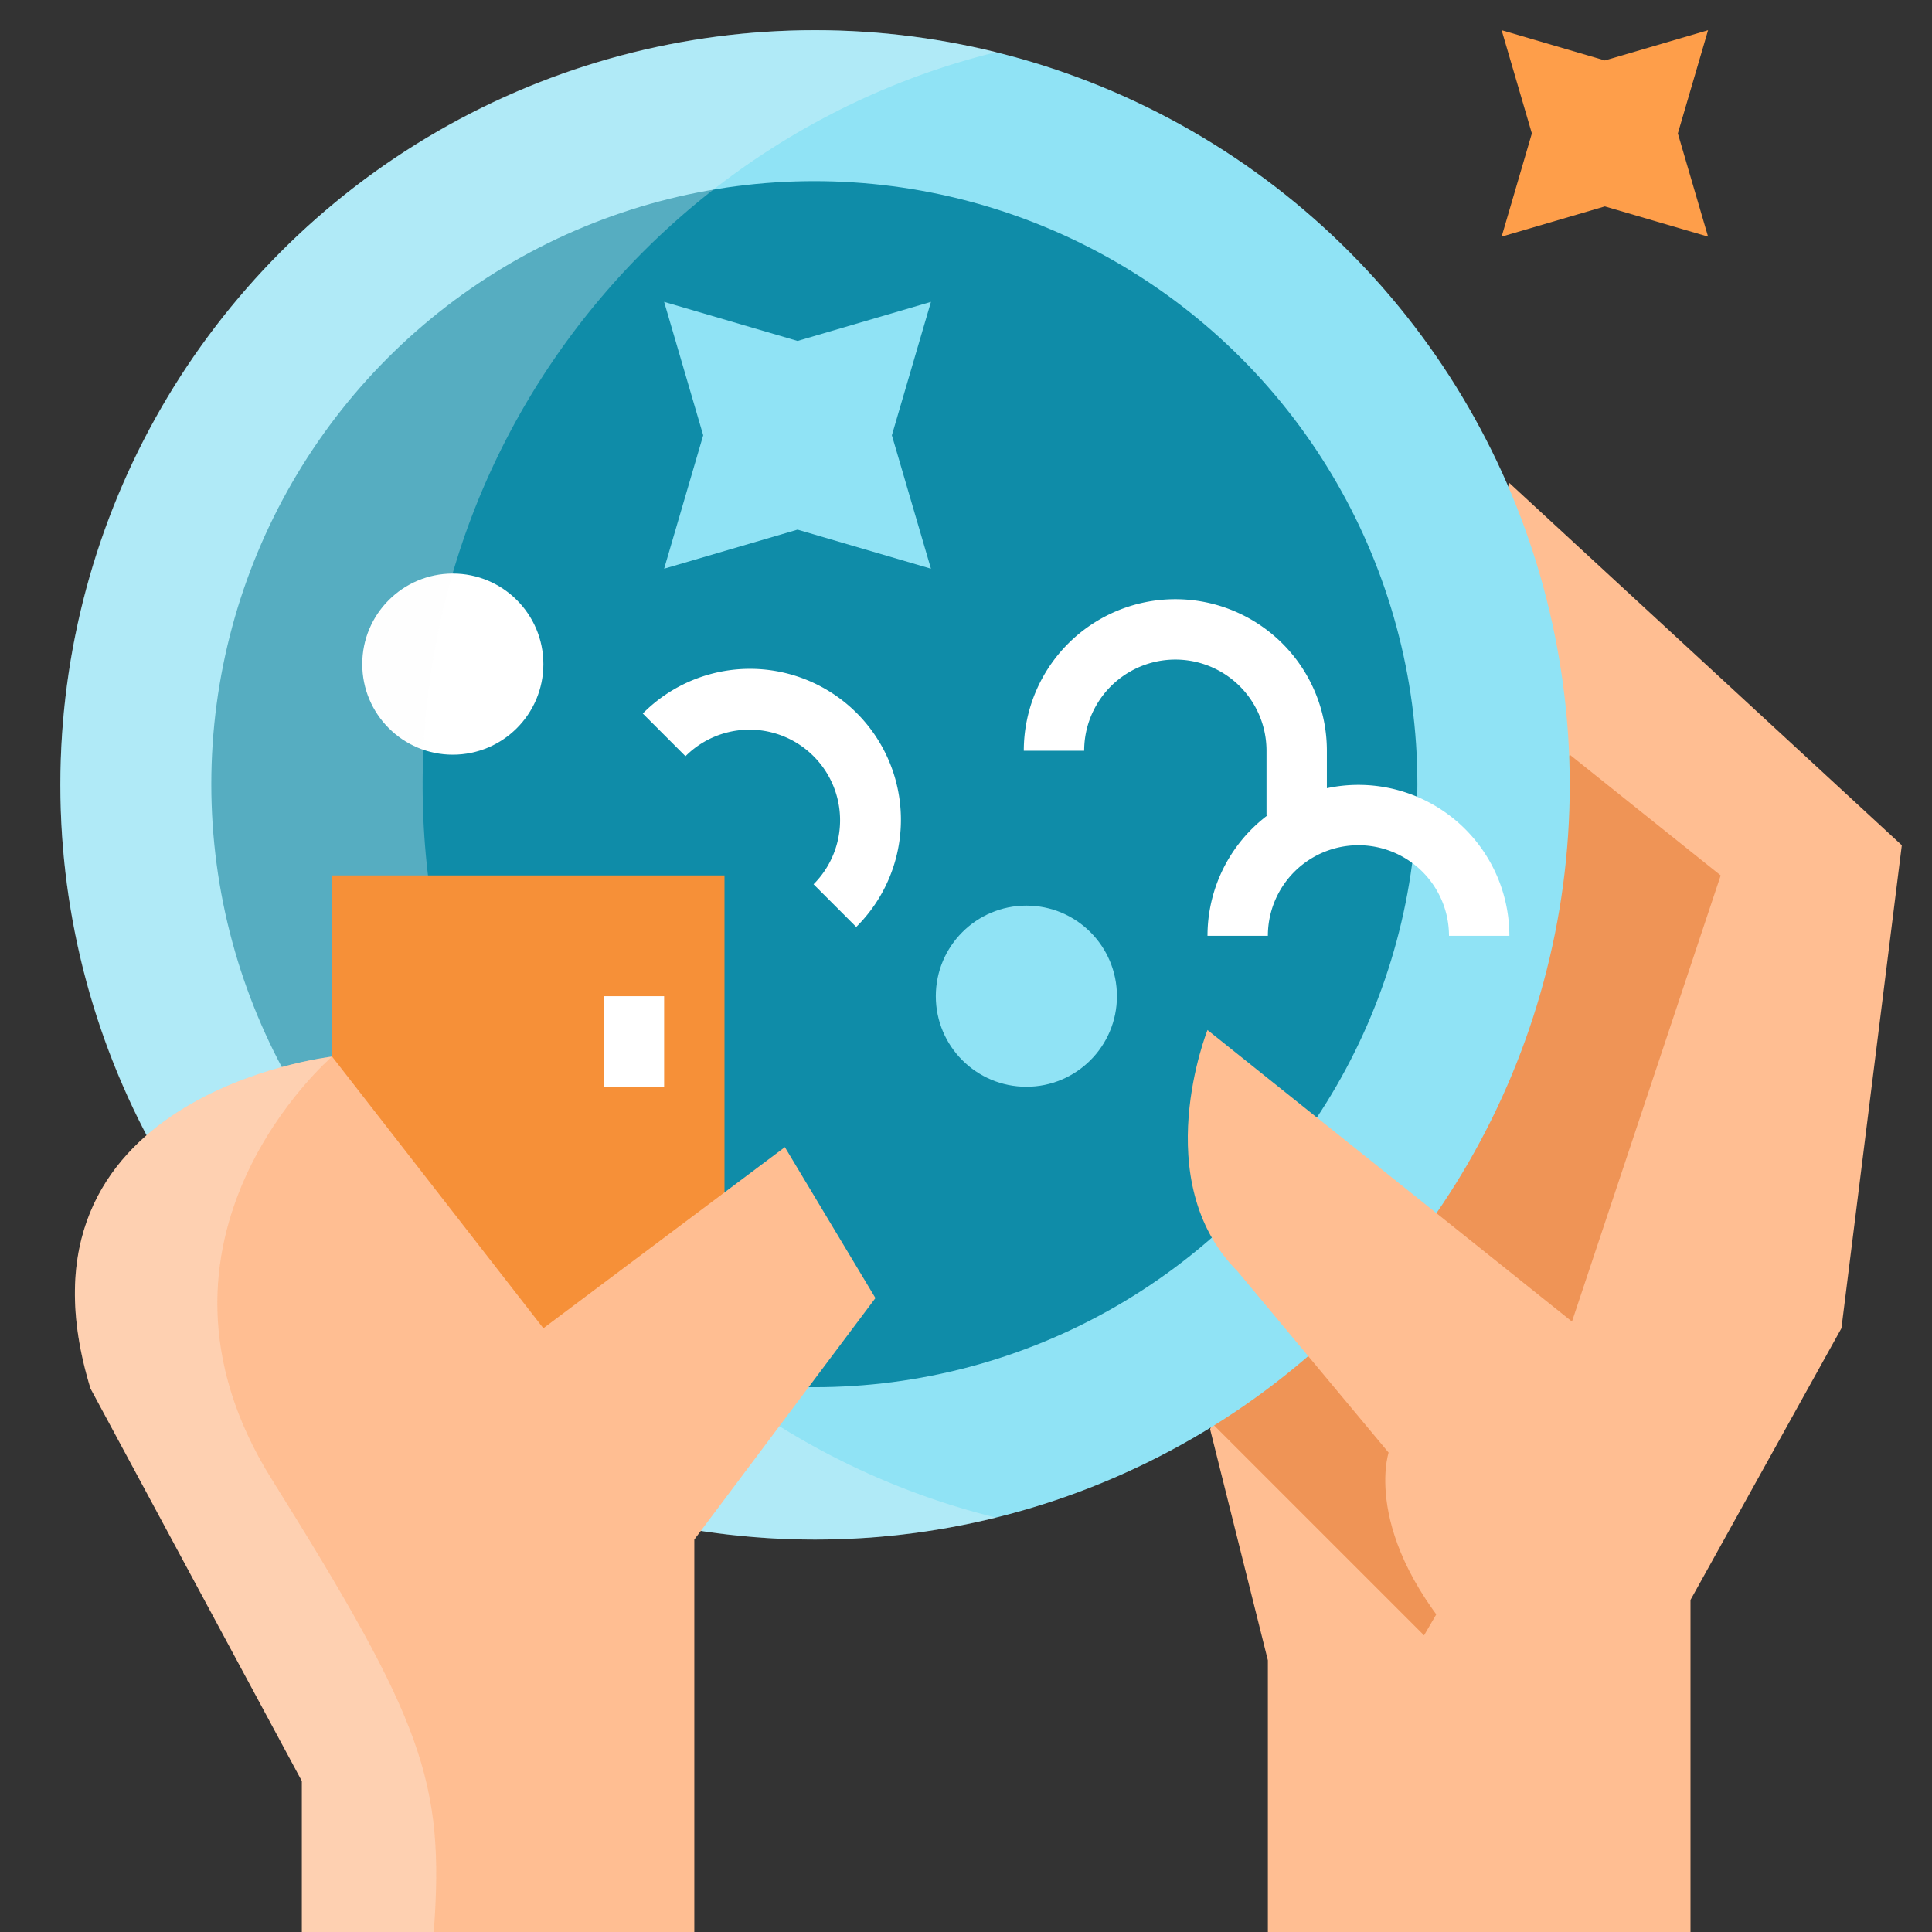 <svg id="Layer_1" height="512" viewBox="0 0 512 512" width="512" xmlns="http://www.w3.org/2000/svg" data-name="Layer 1"><rect x="0" y="0" width="512" height="512" fill="#333333" stroke="none"/><path d="m448 512v-88l40-72 16-128-104-96-79.306 250.775 15.306 61.225v72" fill="#ffbe92"/><path d="m416 200 40 32-51.785 155.355-26.827 46.033-57.388-57.388z" fill="#ef9456"/><circle cx="216" cy="208" fill="#90e3f5" r="200"/><circle cx="215.811" cy="207.811" fill="#0f8ca8" r="159.811"/><g fill="#fff"><path d="m400 248h-16a24 24 0 0 0 -48 0h-16a40 40 0 0 1 80 0z"/><path d="m226.912 245.657-11.312-11.314a24 24 0 1 0 -33.943-33.943l-11.313-11.313a40 40 0 1 1 56.568 56.568z"/><path d="m351.638 216h-16v-17.045a24.161 24.161 0 0 0 -48.322 0h-16a40.161 40.161 0 0 1 80.322 0z"/></g><circle cx="272" cy="264" fill="#90e3f5" r="24"/><circle cx="120" cy="176" fill="#fff" r="24"/><path d="m211.355 90.355 35.356-10.355-10.356 35.355 10.356 35.356-35.356-10.356-35.355 10.356 10.355-35.356-10.355-35.355z" fill="#90e3f5"/><path d="m425.303 16.012 27.355-8.012-8.012 27.355 8.012 27.356-27.355-8.013-27.356 8.013 8.013-27.356-8.013-27.355z" fill="#fe9e4a"/><path d="m440 368.958-120-96s-16 40 8 64l40 48s-8 24 24 56" fill="#ffbe92"/><path d="m112 208c0-93.909 64.729-172.687 152-194.187a200.422 200.422 0 0 0 -48-5.813c-110.457 0-200 89.543-200 200s89.543 200 200 200a200.425 200.425 0 0 0 48-5.813c-87.271-21.5-152-100.278-152-194.187z" fill="#fafcfc" opacity=".3"/><path d="m88 338.958v-106.958h104v142.958z" fill="#f69038"/><path d="m160 264h16v24h-16z" fill="#fff"/><path d="m80 512v-40l-56-104c-24-78 64-88 64-88l56 72 64-48 24 40-48 64v104" fill="#ffbe92"/><path d="m72 392c-40-64 16-112 16-112s-88 10-64 88l56 104v40h34.953c2.952-40-2.953-56-42.953-120z" fill="#fafcfc" opacity=".3"/></svg>